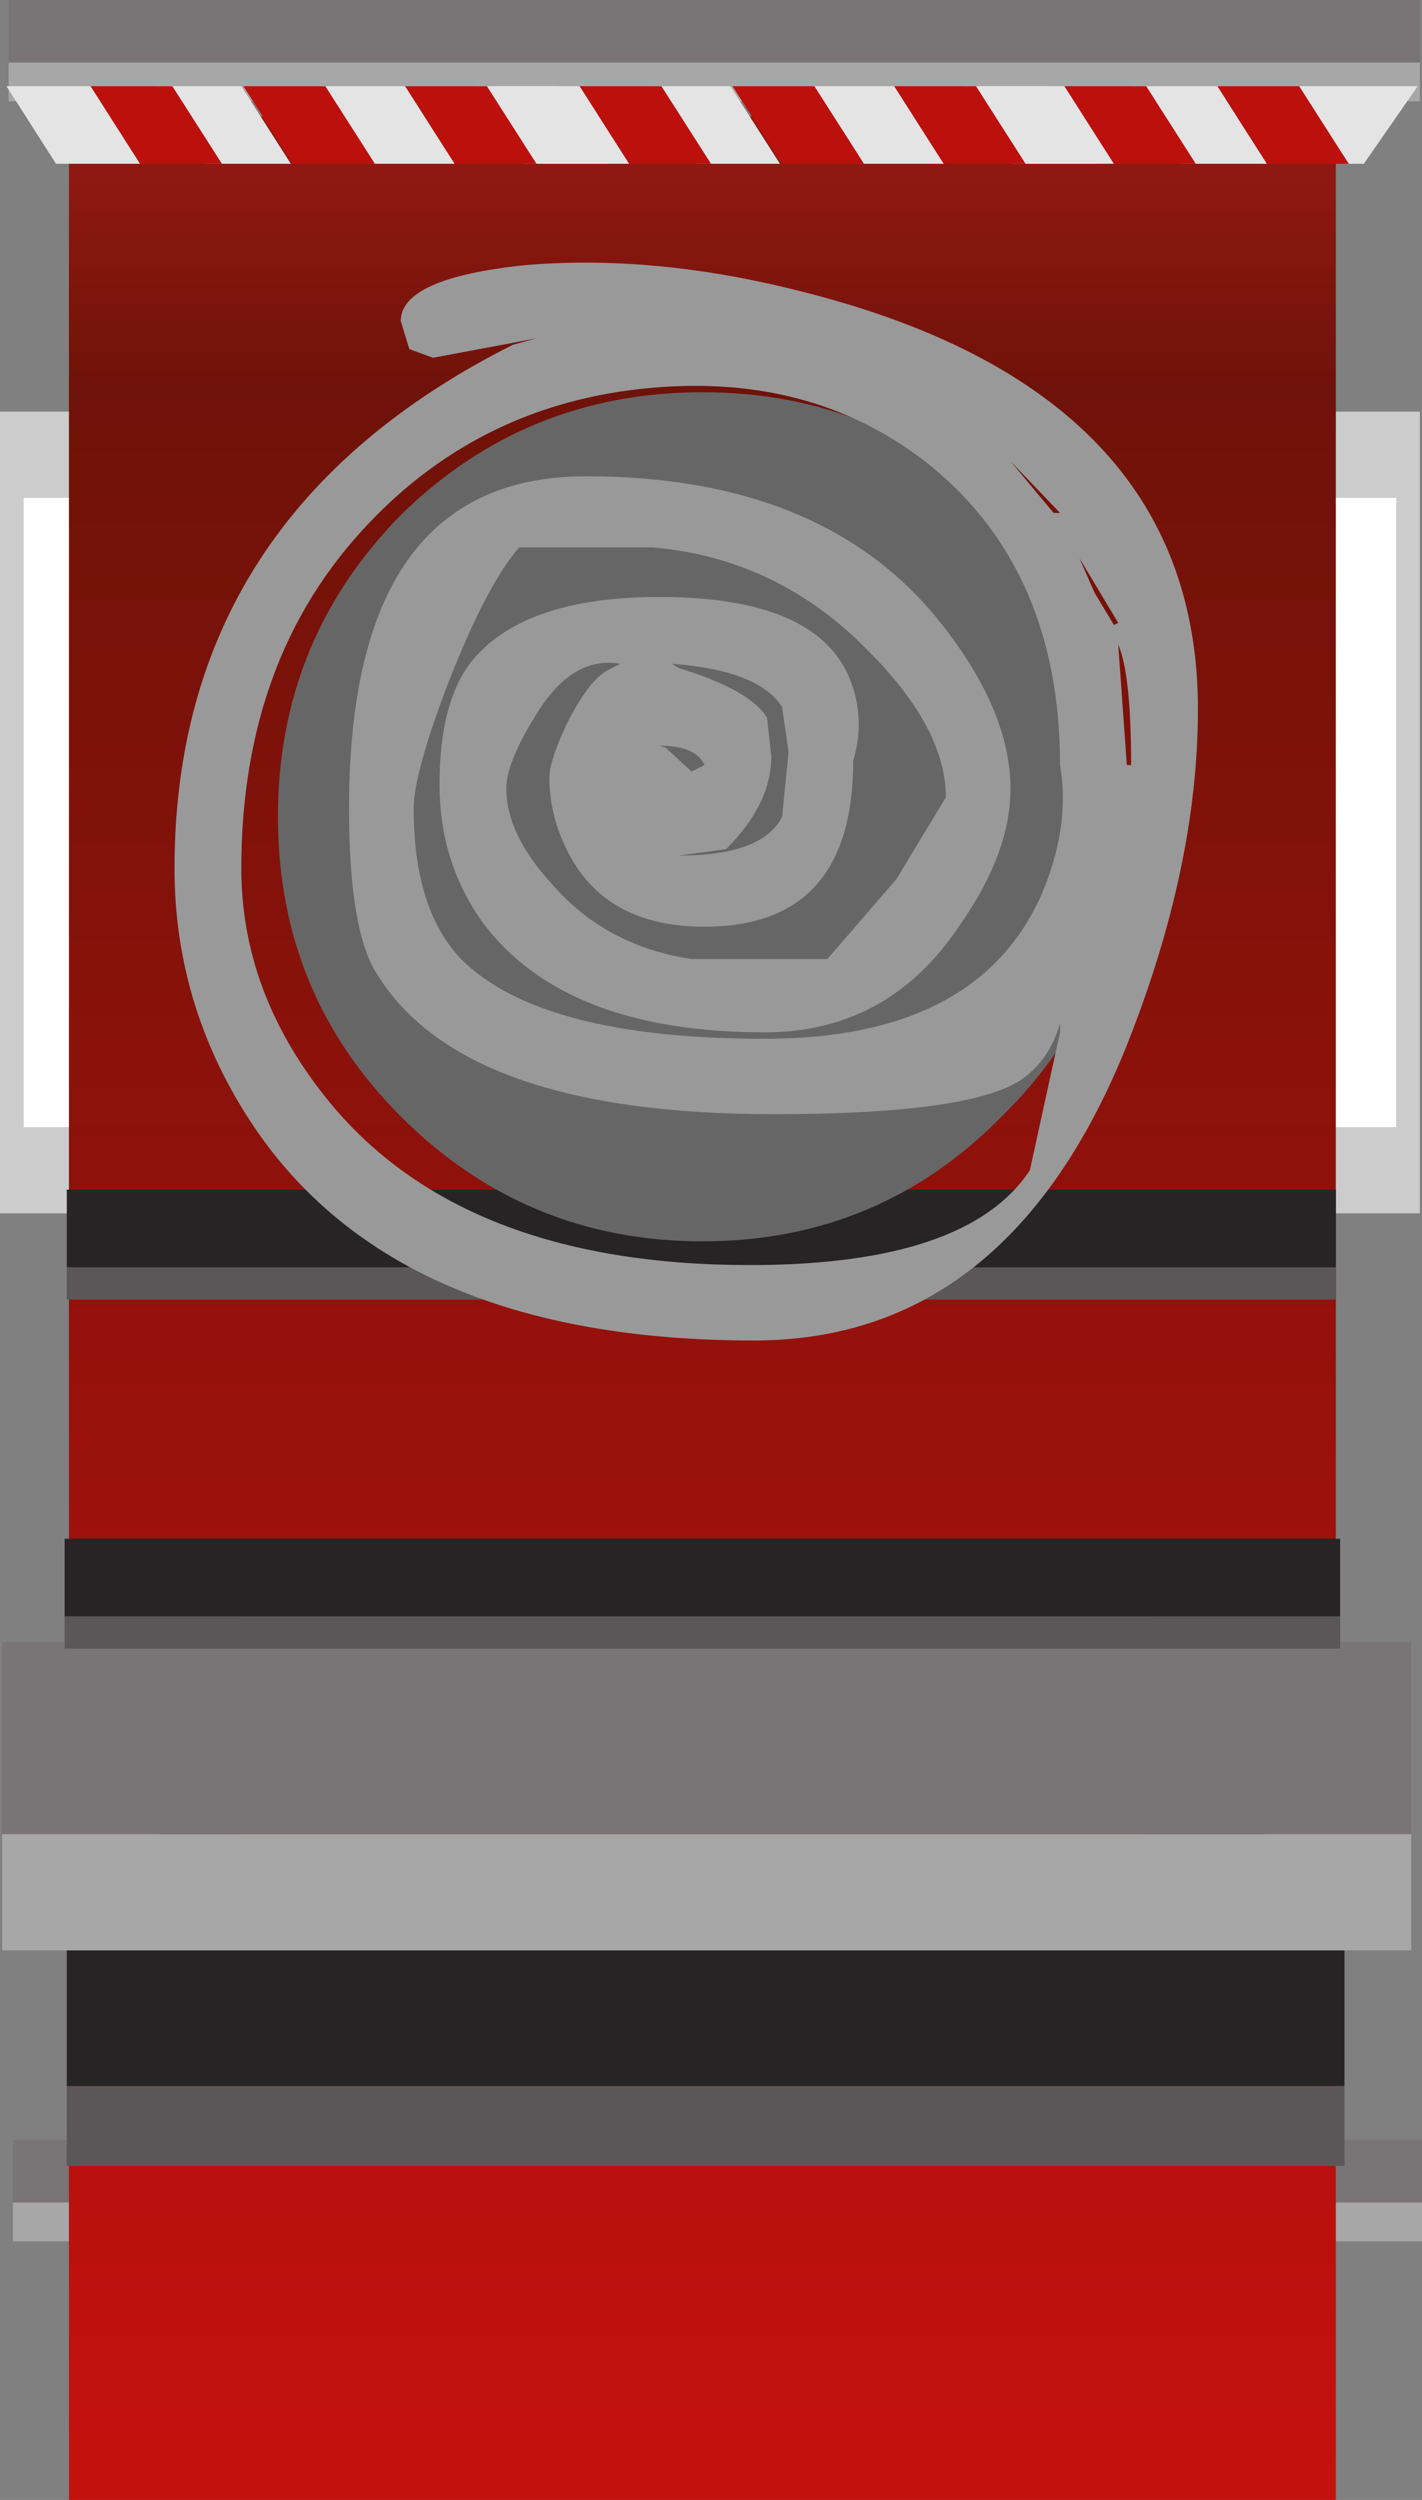 <?xml version="1.0" encoding="UTF-8" standalone="no"?>
<svg xmlns:xlink="http://www.w3.org/1999/xlink" height="58.0px" width="33.0px" xmlns="http://www.w3.org/2000/svg">
  <rect width="100%" height="100%" fill="#808080" stroke="none"/>
  <g transform="matrix(1, 0, 0, 1, 0.1, -1.45)">
    <path d="M0.1 2.9 L32.85 2.9 32.85 3.8 0.1 3.8 0.1 2.9" fill="#a7a7a7" fill-rule="evenodd" stroke="none"/>
    <path d="M0.1 2.9 L0.1 1.45 32.85 1.45 32.85 2.9 0.1 2.9" fill="#797576" fill-rule="evenodd" stroke="none"/>
    <path d="M29.85 54.65 L29.85 55.75 4.2 55.75 4.2 54.65 29.85 54.65" fill="#5b5758" fill-rule="evenodd" stroke="none"/>
    <path d="M4.2 54.65 L4.2 52.05 29.85 52.05 29.85 54.65 4.2 54.65" fill="#262425" fill-rule="evenodd" stroke="none"/>
    <path d="M32.9 52.55 L0.2 52.55 0.2 51.1 32.9 51.1 32.9 52.55" fill="#797576" fill-rule="evenodd" stroke="none"/>
    <path d="M32.9 52.55 L32.9 53.45 0.2 53.45 0.2 52.55 32.9 52.55" fill="#a7a7a7" fill-rule="evenodd" stroke="none"/>
    <path d="M29.25 45.75 L29.25 46.5 3.6 46.5 3.6 45.75 29.25 45.75" fill="#5b5758" fill-rule="evenodd" stroke="none"/>
    <path d="M3.6 45.75 L3.6 43.95 29.25 43.95 29.25 45.75 3.6 45.75" fill="#262425" fill-rule="evenodd" stroke="none"/>
    <path d="M29.85 20.95 L29.85 21.7 4.2 21.7 4.2 20.95 29.85 20.95" fill="#5b5758" fill-rule="evenodd" stroke="none"/>
    <path d="M4.2 20.95 L4.2 19.15 29.85 19.15 29.85 20.95 4.2 20.95" fill="#262425" fill-rule="evenodd" stroke="none"/>
    <path d="M9.5 19.2 L24.2 19.2 24.2 21.55 9.5 21.55 9.5 19.2" fill="#a7a7a7" fill-rule="evenodd" stroke="none"/>
    <path d="M9.5 19.2 L9.5 18.2 24.2 18.2 24.2 19.2 9.5 19.2" fill="#5b5758" fill-rule="evenodd" stroke="none"/>
    <path d="M23.7 51.15 L23.7 19.0 24.2 19.0 24.2 51.15 23.7 51.15" fill="#5b5758" fill-rule="evenodd" stroke="none"/>
    <path d="M23.7 51.15 L22.4 51.15 22.4 19.0 23.7 19.0 23.7 51.15" fill="#a7a7a7" fill-rule="evenodd" stroke="none"/>
    <path d="M9.95 19.0 L11.25 19.0 11.25 51.15 9.95 51.15 9.95 19.0" fill="#a7a7a7" fill-rule="evenodd" stroke="none"/>
    <path d="M9.95 51.15 L9.45 51.15 9.45 19.0 9.95 19.0 9.95 51.15" fill="#5b5758" fill-rule="evenodd" stroke="none"/>
    <path d="M15.05 44.15 L15.05 45.25 18.3 45.25 18.3 44.15 15.05 44.15 M11.3 45.25 L11.3 44.15 11.9 44.15 11.9 42.25 21.85 42.25 21.85 44.15 22.5 44.15 22.5 45.25 21.85 45.25 21.85 49.8 11.9 49.8 11.9 45.25 11.3 45.25" fill="url(#gradient0)" fill-rule="evenodd" stroke="none"/>
    <path d="M15.05 44.15 L18.3 44.15 18.3 45.25 15.05 45.25 15.05 44.15 M11.3 45.25 L11.9 45.25 11.9 49.8 11.3 49.8 11.3 45.25 M21.85 49.8 L21.85 45.25 22.5 45.25 22.5 49.8 21.85 49.8 M22.5 44.15 L21.85 44.15 21.85 42.25 11.9 42.25 11.9 44.15 11.3 44.15 11.3 41.55 22.5 41.55 22.5 44.15" fill="#5a5657" fill-rule="evenodd" stroke="none"/>
    <path d="M11.9 49.8 L21.85 49.8 22.5 49.8 22.5 51.15 11.3 51.15 11.3 49.8 11.9 49.8" fill="#3f3b3c" fill-rule="evenodd" stroke="none"/>
    <path d="M18.0 29.9 L18.0 28.95 14.7 28.95 14.7 29.9 18.0 29.9 M22.25 28.95 L22.25 29.9 21.55 29.9 21.55 33.9 11.55 33.9 11.55 29.9 10.95 29.9 10.95 28.95 11.55 28.95 11.55 27.25 21.55 27.25 21.55 28.95 22.25 28.95" fill="url(#gradient1)" fill-rule="evenodd" stroke="none"/>
    <path d="M18.0 29.9 L14.7 29.9 14.7 28.95 18.0 28.95 18.0 29.9 M10.95 28.95 L10.95 26.6 22.25 26.6 22.25 28.95 21.55 28.95 21.55 27.25 11.55 27.25 11.55 28.95 10.95 28.95 M22.25 29.9 L22.25 33.9 21.55 33.9 21.55 29.9 22.25 29.9 M10.95 33.9 L10.95 29.9 11.55 29.9 11.55 33.9 10.95 33.9" fill="#5a5657" fill-rule="evenodd" stroke="none"/>
    <path d="M22.25 33.9 L22.25 35.15 10.95 35.15 10.95 33.9 11.55 33.9 21.55 33.9 22.25 33.9" fill="#3f3b3c" fill-rule="evenodd" stroke="none"/>
    <path d="M11.2 23.15 L11.2 21.5 22.45 21.5 22.45 23.15 21.75 23.15 21.75 21.95 11.8 21.95 11.8 23.15 11.2 23.15 M22.45 23.85 L22.45 26.7 21.75 26.7 21.75 23.85 22.45 23.85 M11.2 26.7 L11.2 23.85 11.8 23.85 11.8 26.7 11.2 26.7" fill="#5a5657" fill-rule="evenodd" stroke="none"/>
    <path d="M11.8 23.15 L11.8 21.95 21.75 21.95 21.75 23.15 18.2 23.15 14.9 23.15 11.8 23.15 M11.8 23.85 L14.9 23.85 18.2 23.85 21.75 23.85 21.75 26.7 11.8 26.7 11.8 23.85" fill="url(#gradient2)" fill-rule="evenodd" stroke="none"/>
    <path d="M22.45 23.15 L22.45 23.85 21.75 23.85 18.2 23.85 18.2 23.15 21.75 23.15 22.45 23.15 M22.45 26.7 L22.45 27.55 11.2 27.55 11.2 26.7 11.8 26.7 21.75 26.7 22.45 26.7 M11.2 23.85 L11.2 23.15 11.8 23.15 14.9 23.15 14.9 23.85 11.8 23.85 11.2 23.85" fill="#3f3b3c" fill-rule="evenodd" stroke="none"/>
    <path d="M14.9 23.15 L18.2 23.15 18.2 23.85 14.9 23.85 14.9 23.15" fill="#b2aeaf" fill-rule="evenodd" stroke="none"/>
    <path d="M10.4 41.95 L10.4 40.05 23.0 40.05 23.0 41.95 10.4 41.95" fill="url(#gradient3)" fill-rule="evenodd" stroke="none"/>
    <path d="M23.0 41.95 L23.0 42.55 10.4 42.55 10.4 41.95 23.0 41.95" fill="url(#gradient4)" fill-rule="evenodd" stroke="none"/>
    <path d="M10.4 40.05 L10.4 38.15 23.0 38.15 23.0 40.05 10.4 40.05" fill="url(#gradient5)" fill-rule="evenodd" stroke="none"/>
    <path d="M10.4 38.15 L10.4 36.05 23.0 36.05 23.0 38.15 10.4 38.15" fill="url(#gradient6)" fill-rule="evenodd" stroke="none"/>
    <path d="M10.4 36.05 L10.4 35.45 23.0 35.45 23.0 36.05 10.4 36.05" fill="url(#gradient7)" fill-rule="evenodd" stroke="none"/>
    <path d="M14.8 30.55 L14.8 30.15 18.55 30.15 18.55 30.55 14.8 30.55" fill="url(#gradient8)" fill-rule="evenodd" stroke="none"/>
    <path d="M18.55 31.9 L18.55 33.15 14.8 33.15 14.8 31.9 18.55 31.9" fill="url(#gradient9)" fill-rule="evenodd" stroke="none"/>
    <path d="M18.55 33.15 L18.55 34.35 14.8 34.35 14.8 33.15 18.55 33.15" fill="url(#gradient10)" fill-rule="evenodd" stroke="none"/>
    <path d="M18.55 34.35 L18.55 34.75 14.8 34.75 14.8 34.35 18.55 34.35" fill="url(#gradient11)" fill-rule="evenodd" stroke="none"/>
    <path d="M18.55 30.55 L18.55 31.9 14.8 31.9 14.8 30.55 18.55 30.55" fill="url(#gradient12)" fill-rule="evenodd" stroke="none"/>
    <path d="M14.8 26.1 L14.8 25.85 18.55 25.85 18.55 26.1 14.8 26.1" fill="url(#gradient13)" fill-rule="evenodd" stroke="none"/>
    <path d="M18.55 26.1 L18.55 27.05 14.8 27.05 14.8 26.1 18.55 26.1" fill="url(#gradient14)" fill-rule="evenodd" stroke="none"/>
    <path d="M18.55 27.05 L18.55 27.85 14.8 27.85 14.8 27.05 18.55 27.05" fill="url(#gradient15)" fill-rule="evenodd" stroke="none"/>
    <path d="M18.55 27.85 L18.55 28.7 14.8 28.7 14.8 27.85 18.55 27.85" fill="url(#gradient16)" fill-rule="evenodd" stroke="none"/>
    <path d="M18.55 28.7 L18.55 28.95 14.8 28.95 14.8 28.7 18.55 28.7" fill="url(#gradient17)" fill-rule="evenodd" stroke="none"/>
    <path d="M12.85 43.1 L12.85 42.35 15.65 42.35 15.65 43.1 12.85 43.1" fill="url(#gradient18)" fill-rule="evenodd" stroke="none"/>
    <path d="M15.65 45.8 L15.65 48.2 12.85 48.2 12.85 45.8 15.65 45.8" fill="url(#gradient19)" fill-rule="evenodd" stroke="none"/>
    <path d="M15.65 43.1 L15.65 45.8 12.85 45.8 12.85 43.1 15.65 43.1" fill="url(#gradient20)" fill-rule="evenodd" stroke="none"/>
    <path d="M15.65 48.2 L15.65 50.6 12.85 50.6 12.85 48.2 15.65 48.2" fill="url(#gradient21)" fill-rule="evenodd" stroke="none"/>
    <path d="M15.65 50.6 L15.65 51.4 12.85 51.4 12.85 50.6 15.65 50.6" fill="url(#gradient22)" fill-rule="evenodd" stroke="none"/>
    <path d="M16.9 43.1 L16.9 42.35 19.7 42.35 19.7 43.1 16.9 43.1" fill="url(#gradient23)" fill-rule="evenodd" stroke="none"/>
    <path d="M19.7 43.1 L19.7 45.8 16.9 45.8 16.9 43.1 19.7 43.1" fill="url(#gradient24)" fill-rule="evenodd" stroke="none"/>
    <path d="M19.7 45.8 L19.7 48.2 16.9 48.2 16.9 45.8 19.7 45.8" fill="url(#gradient25)" fill-rule="evenodd" stroke="none"/>
    <path d="M19.7 48.2 L19.7 50.6 16.9 50.6 16.9 48.2 19.7 48.2" fill="url(#gradient26)" fill-rule="evenodd" stroke="none"/>
    <path d="M19.7 50.6 L19.7 51.4 16.9 51.4 16.9 50.6 19.7 50.6" fill="url(#gradient27)" fill-rule="evenodd" stroke="none"/>
    <path d="M32.85 11.0 L32.85 29.6 27.7 29.6 27.7 11.0 32.85 11.0" fill="#cccccc" fill-rule="evenodd" stroke="none"/>
    <path d="M32.3 13.0 L32.3 27.6 28.25 27.6 28.25 13.0 32.3 13.0" fill="#ffffff" fill-rule="evenodd" stroke="none"/>
    <path d="M5.05 29.6 L-0.1 29.6 -0.1 11.0 5.05 11.0 5.05 29.6" fill="#cccccc" fill-rule="evenodd" stroke="none"/>
    <path d="M4.5 13.0 L4.5 27.6 0.45 27.6 0.45 13.0 4.5 13.0" fill="#ffffff" fill-rule="evenodd" stroke="none"/>
    <path d="M1.5 46.25 L5.4 46.25 5.4 38.2 1.5 38.2 1.5 4.15 30.9 4.15 30.9 38.4 26.55 38.4 26.6 46.25 30.9 46.45 30.9 59.45 1.5 59.45 1.5 46.25" fill="url(#gradient28)" fill-rule="evenodd" stroke="none"/>
    <path d="M1.45 49.85 L1.45 45.35 31.1 45.35 31.1 49.85 1.45 49.85" fill="#262425" fill-rule="evenodd" stroke="none"/>
    <path d="M31.1 49.85 L31.1 51.7 1.45 51.7 1.45 49.85 31.1 49.85" fill="#5b5758" fill-rule="evenodd" stroke="none"/>
    <path d="M-0.05 44.0 L32.65 44.0 32.65 46.7 -0.05 46.7 -0.05 44.0" fill="#a7a7a7" fill-rule="evenodd" stroke="none"/>
    <path d="M-0.05 44.0 L-0.05 39.55 32.65 39.55 32.65 44.0 -0.05 44.0" fill="#797576" fill-rule="evenodd" stroke="none"/>
    <path d="M31.0 38.95 L31.0 39.7 1.4 39.7 1.4 38.95 31.0 38.95" fill="#5b5758" fill-rule="evenodd" stroke="none"/>
    <path d="M1.4 38.95 L1.4 37.15 31.0 37.15 31.0 38.95 1.4 38.95" fill="#262425" fill-rule="evenodd" stroke="none"/>
    <path d="M30.9 30.85 L30.9 31.6 1.45 31.6 1.45 30.85 30.9 30.85" fill="#5b5758" fill-rule="evenodd" stroke="none"/>
    <path d="M1.45 30.85 L1.45 29.05 30.9 29.05 30.9 30.85 1.45 30.85" fill="#262425" fill-rule="evenodd" stroke="none"/>
    <path d="M12.05 5.25 L10.9 3.45 12.85 3.45 14.0 5.25 12.05 5.25" fill="#e4e4e4" fill-rule="evenodd" stroke="none"/>
    <path d="M10.45 5.25 L9.3 3.45 11.2 3.45 12.35 5.25 10.45 5.25" fill="#bc100d" fill-rule="evenodd" stroke="none"/>
    <path d="M8.5 5.25 L7.35 3.45 9.3 3.45 10.45 5.25 8.5 5.25" fill="#e4e4e4" fill-rule="evenodd" stroke="none"/>
    <path d="M6.7 5.25 L5.55 3.45 7.45 3.45 8.6 5.25 6.7 5.25" fill="#bc100d" fill-rule="evenodd" stroke="none"/>
    <path d="M4.7 5.25 L3.55 3.45 5.5 3.45 6.65 5.25 4.7 5.25" fill="#e4e4e4" fill-rule="evenodd" stroke="none"/>
    <path d="M3.15 5.25 L2.0 3.45 3.9 3.45 5.05 5.25 3.15 5.25" fill="#bc100d" fill-rule="evenodd" stroke="none"/>
    <path d="M1.2 5.25 L0.05 3.45 2.0 3.45 3.15 5.25 1.2 5.25" fill="#e4e4e4" fill-rule="evenodd" stroke="none"/>
    <path d="M23.4 5.25 L22.25 3.45 24.2 3.45 25.35 5.25 23.4 5.25" fill="#e4e4e4" fill-rule="evenodd" stroke="none"/>
    <path d="M21.8 5.25 L20.65 3.45 22.55 3.45 23.7 5.25 21.8 5.25" fill="#bc100d" fill-rule="evenodd" stroke="none"/>
    <path d="M19.85 5.25 L18.7 3.45 20.65 3.45 21.8 5.25 19.85 5.25" fill="#e4e4e4" fill-rule="evenodd" stroke="none"/>
    <path d="M18.05 5.25 L16.9 3.45 18.8 3.45 19.95 5.25 18.05 5.25" fill="#bc100d" fill-rule="evenodd" stroke="none"/>
    <path d="M16.05 5.25 L14.9 3.45 16.85 3.45 18.0 5.25 16.05 5.25" fill="#e4e4e4" fill-rule="evenodd" stroke="none"/>
    <path d="M14.5 5.25 L13.35 3.45 15.25 3.45 16.4 5.25 14.5 5.25" fill="#bc100d" fill-rule="evenodd" stroke="none"/>
    <path d="M12.55 5.25 L11.4 3.45 13.35 3.45 14.5 5.25 12.55 5.25" fill="#e4e4e4" fill-rule="evenodd" stroke="none"/>
    <path d="M31.1 5.25 L29.95 3.45 32.8 3.45 31.55 5.25 31.1 5.25" fill="#e4e4e4" fill-rule="evenodd" stroke="none"/>
    <path d="M29.3 5.25 L28.15 3.45 30.05 3.45 31.2 5.25 29.3 5.25" fill="#bc100d" fill-rule="evenodd" stroke="none"/>
    <path d="M27.35 5.25 L26.2 3.45 28.15 3.45 29.3 5.25 27.35 5.25" fill="#e4e4e4" fill-rule="evenodd" stroke="none"/>
    <path d="M25.75 5.25 L24.6 3.45 26.5 3.45 27.65 5.25 25.75 5.25" fill="#bc100d" fill-rule="evenodd" stroke="none"/>
    <path d="M23.8 5.25 L22.65 3.45 24.6 3.45 25.75 5.25 23.8 5.25" fill="#e4e4e4" fill-rule="evenodd" stroke="none"/>
    <path d="M9.2 27.35 Q6.35 24.5 6.35 20.4 6.35 16.3 9.2 13.4 12.1 10.55 16.2 10.55 20.3 10.55 23.15 13.4 26.05 16.3 26.05 20.4 26.05 24.5 23.15 27.35 20.3 30.25 16.2 30.25 12.1 30.25 9.2 27.35" fill="#666666" fill-rule="evenodd" stroke="none"/>
    <path d="M25.85 15.9 L24.95 14.4 25.3 15.2 25.75 15.95 25.85 15.9 M24.5 13.35 L23.35 12.15 24.35 13.35 24.5 13.35 M22.15 22.95 Q20.5 25.4 17.65 25.4 13.0 25.4 11.1 22.85 10.1 21.45 10.1 19.65 10.1 17.8 10.8 16.85 12.0 15.3 15.2 15.3 18.8 15.3 19.6 17.15 20.0 18.1 19.7 19.1 19.7 22.95 16.25 22.95 14.05 22.95 13.15 21.35 12.65 20.45 12.65 19.5 12.65 19.1 13.05 18.25 13.55 17.25 14.0 17.0 L14.3 16.85 Q13.15 16.65 12.3 18.1 11.65 19.15 11.65 19.75 11.65 20.8 12.7 21.95 13.95 23.4 15.95 23.7 L19.1 23.7 20.7 21.85 21.85 19.95 Q21.85 18.35 20.05 16.55 17.95 14.4 15.05 14.15 L11.95 14.15 Q11.2 15.0 10.3 17.3 9.5 19.4 9.5 20.2 9.5 22.55 10.6 23.7 12.45 25.55 17.65 25.55 22.55 25.55 24.05 22.25 24.75 20.65 24.5 19.2 24.5 14.75 21.55 12.3 18.85 10.1 15.0 10.45 11.1 10.8 8.45 13.6 5.5 16.7 5.5 21.6 5.5 24.45 7.45 26.9 10.55 30.8 17.3 30.8 22.35 30.8 23.8 28.6 L24.5 25.4 24.5 25.2 Q24.25 26.05 23.6 26.5 22.4 27.3 17.85 27.3 10.65 27.3 8.65 24.05 8.0 23.05 8.0 20.2 8.0 12.5 13.5 12.5 18.95 12.5 21.65 15.8 23.35 17.9 23.35 19.75 23.35 21.25 22.15 22.95 M26.15 19.2 Q26.15 17.1 25.85 16.4 L26.05 19.2 26.15 19.2 M12.35 9.3 L9.95 9.75 9.4 9.55 9.2 8.9 Q9.2 7.9 12.1 7.6 15.1 7.35 18.45 8.2 27.7 10.5 27.7 17.9 27.7 21.55 26.05 25.7 23.3 32.55 17.4 32.55 9.15 32.55 5.8 27.6 3.95 24.85 3.95 21.6 3.95 13.4 11.8 9.45 L12.35 9.3 M15.5 16.85 L15.65 16.95 Q17.3 17.45 17.7 18.1 L17.8 19.0 Q17.8 20.1 16.75 21.15 L15.65 21.3 Q17.6 21.3 18.05 20.4 L18.2 18.9 18.05 17.85 Q17.5 17.0 15.5 16.85 M15.35 18.8 L15.95 19.35 16.25 19.2 Q16.05 18.75 15.2 18.75 L15.35 18.8" fill="#999999" fill-rule="evenodd" stroke="none"/>
  </g>
  <defs>
    <linearGradient gradientTransform="matrix(0.0, -0.009, 0.004, 0.0, 16.05, 50.5)" gradientUnits="userSpaceOnUse" id="gradient0" spreadMethod="pad" x1="-819.2" x2="819.2">
      <stop offset="0.0" stop-color="#332f30"/>
      <stop offset="0.365" stop-color="#dfdbdc"/>
      <stop offset="0.518" stop-color="#a7a7a7"/>
      <stop offset="0.69" stop-color="#dfdbdc"/>
      <stop offset="1.0" stop-color="#332f30"/>
    </linearGradient>
    <linearGradient gradientTransform="matrix(0.0, -0.026, 0.004, 0.0, 15.95, 50.3)" gradientUnits="userSpaceOnUse" id="gradient1" spreadMethod="pad" x1="-819.2" x2="819.2">
      <stop offset="0.0" stop-color="#332f30"/>
      <stop offset="0.365" stop-color="#dfdbdc"/>
      <stop offset="0.518" stop-color="#a7a7a7"/>
      <stop offset="0.69" stop-color="#dfdbdc"/>
      <stop offset="1.0" stop-color="#332f30"/>
    </linearGradient>
    <linearGradient gradientTransform="matrix(0.0, -0.019, 0.004, 0.0, 16.45, 35.6)" gradientUnits="userSpaceOnUse" id="gradient2" spreadMethod="pad" x1="-819.2" x2="819.2">
      <stop offset="0.0" stop-color="#332f30"/>
      <stop offset="0.365" stop-color="#dfdbdc"/>
      <stop offset="0.518" stop-color="#a7a7a7"/>
      <stop offset="0.69" stop-color="#dfdbdc"/>
      <stop offset="1.0" stop-color="#332f30"/>
    </linearGradient>
    <linearGradient gradientTransform="matrix(0.008, 0.0, 0.0, 0.006, 16.7, 38.6)" gradientUnits="userSpaceOnUse" id="gradient3" spreadMethod="pad" x1="-819.2" x2="819.2">
      <stop offset="0.0" stop-color="#332f30"/>
      <stop offset="0.365" stop-color="#dfdbdc"/>
      <stop offset="0.518" stop-color="#a7a7a7"/>
      <stop offset="0.69" stop-color="#dfdbdc"/>
      <stop offset="1.0" stop-color="#332f30"/>
    </linearGradient>
    <linearGradient gradientTransform="matrix(1.0E-4, 0.008, -0.005, 1.0E-4, 20.85, 35.95)" gradientUnits="userSpaceOnUse" id="gradient4" spreadMethod="pad" x1="-819.2" x2="819.2">
      <stop offset="0.0" stop-color="#332f30"/>
      <stop offset="0.365" stop-color="#dfdbdc"/>
      <stop offset="0.518" stop-color="#a7a7a7"/>
      <stop offset="0.69" stop-color="#dfdbdc"/>
      <stop offset="1.0" stop-color="#332f30"/>
    </linearGradient>
    <linearGradient gradientTransform="matrix(0.006, 0.0, 0.0, 0.006, 16.7, 38.9)" gradientUnits="userSpaceOnUse" id="gradient5" spreadMethod="pad" x1="-819.2" x2="819.2">
      <stop offset="0.0" stop-color="#332f30"/>
      <stop offset="0.365" stop-color="#dfdbdc"/>
      <stop offset="0.518" stop-color="#a7a7a7"/>
      <stop offset="0.69" stop-color="#dfdbdc"/>
      <stop offset="1.0" stop-color="#332f30"/>
    </linearGradient>
    <linearGradient gradientTransform="matrix(0.008, 0.0, 0.0, 0.006, 16.7, 39.15)" gradientUnits="userSpaceOnUse" id="gradient6" spreadMethod="pad" x1="-819.2" x2="819.2">
      <stop offset="0.0" stop-color="#332f30"/>
      <stop offset="0.365" stop-color="#dfdbdc"/>
      <stop offset="0.518" stop-color="#a7a7a7"/>
      <stop offset="0.69" stop-color="#dfdbdc"/>
      <stop offset="1.0" stop-color="#332f30"/>
    </linearGradient>
    <linearGradient gradientTransform="matrix(0.0, 0.007, -0.004, 0.0, 16.3, 41.2)" gradientUnits="userSpaceOnUse" id="gradient7" spreadMethod="pad" x1="-819.2" x2="819.2">
      <stop offset="0.0" stop-color="#332f30"/>
      <stop offset="0.365" stop-color="#dfdbdc"/>
      <stop offset="0.518" stop-color="#a7a7a7"/>
      <stop offset="0.69" stop-color="#dfdbdc"/>
      <stop offset="1.0" stop-color="#332f30"/>
    </linearGradient>
    <linearGradient gradientTransform="matrix(0.0, 0.004, -0.001, 0.0, 16.55, 33.85)" gradientUnits="userSpaceOnUse" id="gradient8" spreadMethod="pad" x1="-819.2" x2="819.2">
      <stop offset="0.0" stop-color="#332f30"/>
      <stop offset="0.365" stop-color="#dfdbdc"/>
      <stop offset="0.518" stop-color="#a7a7a7"/>
      <stop offset="0.69" stop-color="#dfdbdc"/>
      <stop offset="1.0" stop-color="#332f30"/>
    </linearGradient>
    <linearGradient gradientTransform="matrix(0.002, 0.0, 0.0, 0.004, 16.7, 32.4)" gradientUnits="userSpaceOnUse" id="gradient9" spreadMethod="pad" x1="-819.2" x2="819.2">
      <stop offset="0.0" stop-color="#332f30"/>
      <stop offset="0.365" stop-color="#dfdbdc"/>
      <stop offset="0.518" stop-color="#a7a7a7"/>
      <stop offset="0.69" stop-color="#dfdbdc"/>
      <stop offset="1.0" stop-color="#332f30"/>
    </linearGradient>
    <linearGradient gradientTransform="matrix(0.002, 0.0, 0.0, 0.004, 16.7, 32.2)" gradientUnits="userSpaceOnUse" id="gradient10" spreadMethod="pad" x1="-819.2" x2="819.2">
      <stop offset="0.0" stop-color="#332f30"/>
      <stop offset="0.365" stop-color="#dfdbdc"/>
      <stop offset="0.518" stop-color="#a7a7a7"/>
      <stop offset="0.69" stop-color="#dfdbdc"/>
      <stop offset="1.0" stop-color="#332f30"/>
    </linearGradient>
    <linearGradient gradientTransform="matrix(0.0, 0.005, -0.002, 0.0, 17.9, 30.5)" gradientUnits="userSpaceOnUse" id="gradient11" spreadMethod="pad" x1="-819.2" x2="819.2">
      <stop offset="0.0" stop-color="#332f30"/>
      <stop offset="0.365" stop-color="#dfdbdc"/>
      <stop offset="0.518" stop-color="#a7a7a7"/>
      <stop offset="0.69" stop-color="#dfdbdc"/>
      <stop offset="1.0" stop-color="#332f30"/>
    </linearGradient>
    <linearGradient gradientTransform="matrix(0.002, 0.0, 0.0, 0.004, 16.7, 32.55)" gradientUnits="userSpaceOnUse" id="gradient12" spreadMethod="pad" x1="-819.2" x2="819.2">
      <stop offset="0.0" stop-color="#332f30"/>
      <stop offset="0.365" stop-color="#dfdbdc"/>
      <stop offset="0.518" stop-color="#a7a7a7"/>
      <stop offset="0.69" stop-color="#dfdbdc"/>
      <stop offset="1.0" stop-color="#332f30"/>
    </linearGradient>
    <linearGradient gradientTransform="matrix(0.0, 0.003, -0.001, 0.0, 16.55, 28.35)" gradientUnits="userSpaceOnUse" id="gradient13" spreadMethod="pad" x1="-819.2" x2="819.2">
      <stop offset="0.0" stop-color="#332f30"/>
      <stop offset="0.365" stop-color="#dfdbdc"/>
      <stop offset="0.518" stop-color="#a7a7a7"/>
      <stop offset="0.69" stop-color="#dfdbdc"/>
      <stop offset="1.0" stop-color="#332f30"/>
    </linearGradient>
    <linearGradient gradientTransform="matrix(0.002, 0.0, 0.0, 0.003, 16.7, 27.45)" gradientUnits="userSpaceOnUse" id="gradient14" spreadMethod="pad" x1="-819.2" x2="819.2">
      <stop offset="0.0" stop-color="#332f30"/>
      <stop offset="0.365" stop-color="#dfdbdc"/>
      <stop offset="0.518" stop-color="#a7a7a7"/>
      <stop offset="0.69" stop-color="#dfdbdc"/>
      <stop offset="1.0" stop-color="#332f30"/>
    </linearGradient>
    <linearGradient gradientTransform="matrix(0.002, 0.0, 0.0, 0.003, 16.7, 27.35)" gradientUnits="userSpaceOnUse" id="gradient15" spreadMethod="pad" x1="-819.2" x2="819.2">
      <stop offset="0.0" stop-color="#332f30"/>
      <stop offset="0.365" stop-color="#dfdbdc"/>
      <stop offset="0.518" stop-color="#a7a7a7"/>
      <stop offset="0.69" stop-color="#dfdbdc"/>
      <stop offset="1.0" stop-color="#332f30"/>
    </linearGradient>
    <linearGradient gradientTransform="matrix(0.002, 0.0, 0.0, 0.002, 16.7, 27.2)" gradientUnits="userSpaceOnUse" id="gradient16" spreadMethod="pad" x1="-819.2" x2="819.2">
      <stop offset="0.0" stop-color="#332f30"/>
      <stop offset="0.365" stop-color="#dfdbdc"/>
      <stop offset="0.518" stop-color="#a7a7a7"/>
      <stop offset="0.69" stop-color="#dfdbdc"/>
      <stop offset="1.0" stop-color="#332f30"/>
    </linearGradient>
    <linearGradient gradientTransform="matrix(0.0, 0.003, -0.002, 0.0, 17.9, 26.05)" gradientUnits="userSpaceOnUse" id="gradient17" spreadMethod="pad" x1="-819.2" x2="819.2">
      <stop offset="0.0" stop-color="#332f30"/>
      <stop offset="0.365" stop-color="#dfdbdc"/>
      <stop offset="0.518" stop-color="#a7a7a7"/>
      <stop offset="0.69" stop-color="#dfdbdc"/>
      <stop offset="1.0" stop-color="#332f30"/>
    </linearGradient>
    <linearGradient gradientTransform="matrix(0.0, 0.009, -0.001, 0.0, 14.15, 49.65)" gradientUnits="userSpaceOnUse" id="gradient18" spreadMethod="pad" x1="-819.2" x2="819.2">
      <stop offset="0.0" stop-color="#332f30"/>
      <stop offset="0.365" stop-color="#dfdbdc"/>
      <stop offset="0.518" stop-color="#a7a7a7"/>
      <stop offset="0.69" stop-color="#dfdbdc"/>
      <stop offset="1.0" stop-color="#332f30"/>
    </linearGradient>
    <linearGradient gradientTransform="matrix(0.001, 0.0, 0.0, 0.007, 14.25, 46.7)" gradientUnits="userSpaceOnUse" id="gradient19" spreadMethod="pad" x1="-819.2" x2="819.2">
      <stop offset="0.0" stop-color="#332f30"/>
      <stop offset="0.365" stop-color="#dfdbdc"/>
      <stop offset="0.518" stop-color="#a7a7a7"/>
      <stop offset="0.69" stop-color="#dfdbdc"/>
      <stop offset="1.0" stop-color="#332f30"/>
    </linearGradient>
    <linearGradient gradientTransform="matrix(0.002, 0.0, 0.0, 0.007, 14.25, 47.0)" gradientUnits="userSpaceOnUse" id="gradient20" spreadMethod="pad" x1="-819.2" x2="819.2">
      <stop offset="0.0" stop-color="#332f30"/>
      <stop offset="0.365" stop-color="#dfdbdc"/>
      <stop offset="0.518" stop-color="#a7a7a7"/>
      <stop offset="0.69" stop-color="#dfdbdc"/>
      <stop offset="1.0" stop-color="#332f30"/>
    </linearGradient>
    <linearGradient gradientTransform="matrix(0.002, 0.0, 0.0, 0.007, 14.25, 46.35)" gradientUnits="userSpaceOnUse" id="gradient21" spreadMethod="pad" x1="-819.2" x2="819.2">
      <stop offset="0.0" stop-color="#332f30"/>
      <stop offset="0.365" stop-color="#dfdbdc"/>
      <stop offset="0.518" stop-color="#a7a7a7"/>
      <stop offset="0.69" stop-color="#dfdbdc"/>
      <stop offset="1.0" stop-color="#332f30"/>
    </linearGradient>
    <linearGradient gradientTransform="matrix(0.0, 0.01, -0.001, 1.0E-4, 15.2, 42.95)" gradientUnits="userSpaceOnUse" id="gradient22" spreadMethod="pad" x1="-819.2" x2="819.2">
      <stop offset="0.0" stop-color="#332f30"/>
      <stop offset="0.365" stop-color="#dfdbdc"/>
      <stop offset="0.518" stop-color="#a7a7a7"/>
      <stop offset="0.69" stop-color="#dfdbdc"/>
      <stop offset="1.0" stop-color="#332f30"/>
    </linearGradient>
    <linearGradient gradientTransform="matrix(0.0, 0.009, -0.001, 0.0, 18.2, 49.65)" gradientUnits="userSpaceOnUse" id="gradient23" spreadMethod="pad" x1="-819.2" x2="819.2">
      <stop offset="0.0" stop-color="#332f30"/>
      <stop offset="0.365" stop-color="#dfdbdc"/>
      <stop offset="0.518" stop-color="#a7a7a7"/>
      <stop offset="0.69" stop-color="#dfdbdc"/>
      <stop offset="1.0" stop-color="#332f30"/>
    </linearGradient>
    <linearGradient gradientTransform="matrix(0.002, 0.0, 0.0, 0.007, 18.3, 47.0)" gradientUnits="userSpaceOnUse" id="gradient24" spreadMethod="pad" x1="-819.2" x2="819.2">
      <stop offset="0.0" stop-color="#332f30"/>
      <stop offset="0.365" stop-color="#dfdbdc"/>
      <stop offset="0.518" stop-color="#a7a7a7"/>
      <stop offset="0.69" stop-color="#dfdbdc"/>
      <stop offset="1.0" stop-color="#332f30"/>
    </linearGradient>
    <linearGradient gradientTransform="matrix(0.001, 0.0, 0.0, 0.007, 18.3, 46.7)" gradientUnits="userSpaceOnUse" id="gradient25" spreadMethod="pad" x1="-819.2" x2="819.2">
      <stop offset="0.0" stop-color="#332f30"/>
      <stop offset="0.365" stop-color="#dfdbdc"/>
      <stop offset="0.518" stop-color="#a7a7a7"/>
      <stop offset="0.69" stop-color="#dfdbdc"/>
      <stop offset="1.0" stop-color="#332f30"/>
    </linearGradient>
    <linearGradient gradientTransform="matrix(0.002, 0.0, 0.0, 0.007, 18.3, 46.35)" gradientUnits="userSpaceOnUse" id="gradient26" spreadMethod="pad" x1="-819.2" x2="819.2">
      <stop offset="0.0" stop-color="#332f30"/>
      <stop offset="0.365" stop-color="#dfdbdc"/>
      <stop offset="0.518" stop-color="#a7a7a7"/>
      <stop offset="0.69" stop-color="#dfdbdc"/>
      <stop offset="1.0" stop-color="#332f30"/>
    </linearGradient>
    <linearGradient gradientTransform="matrix(0.0, 0.01, -0.001, 1.0E-4, 19.25, 42.95)" gradientUnits="userSpaceOnUse" id="gradient27" spreadMethod="pad" x1="-819.2" x2="819.2">
      <stop offset="0.0" stop-color="#332f30"/>
      <stop offset="0.365" stop-color="#dfdbdc"/>
      <stop offset="0.518" stop-color="#a7a7a7"/>
      <stop offset="0.69" stop-color="#dfdbdc"/>
      <stop offset="1.0" stop-color="#332f30"/>
    </linearGradient>
    <linearGradient gradientTransform="matrix(1.0E-4, -0.051, 0.063, 0.0, 17.7, 36.9)" gradientUnits="userSpaceOnUse" id="gradient28" spreadMethod="pad" x1="-819.2" x2="819.2">
      <stop offset="0.0" stop-color="#e71010"/>
      <stop offset="0.816" stop-color="#6f1209"/>
      <stop offset="1.0" stop-color="#d12525"/>
    </linearGradient>
  </defs>
</svg>
